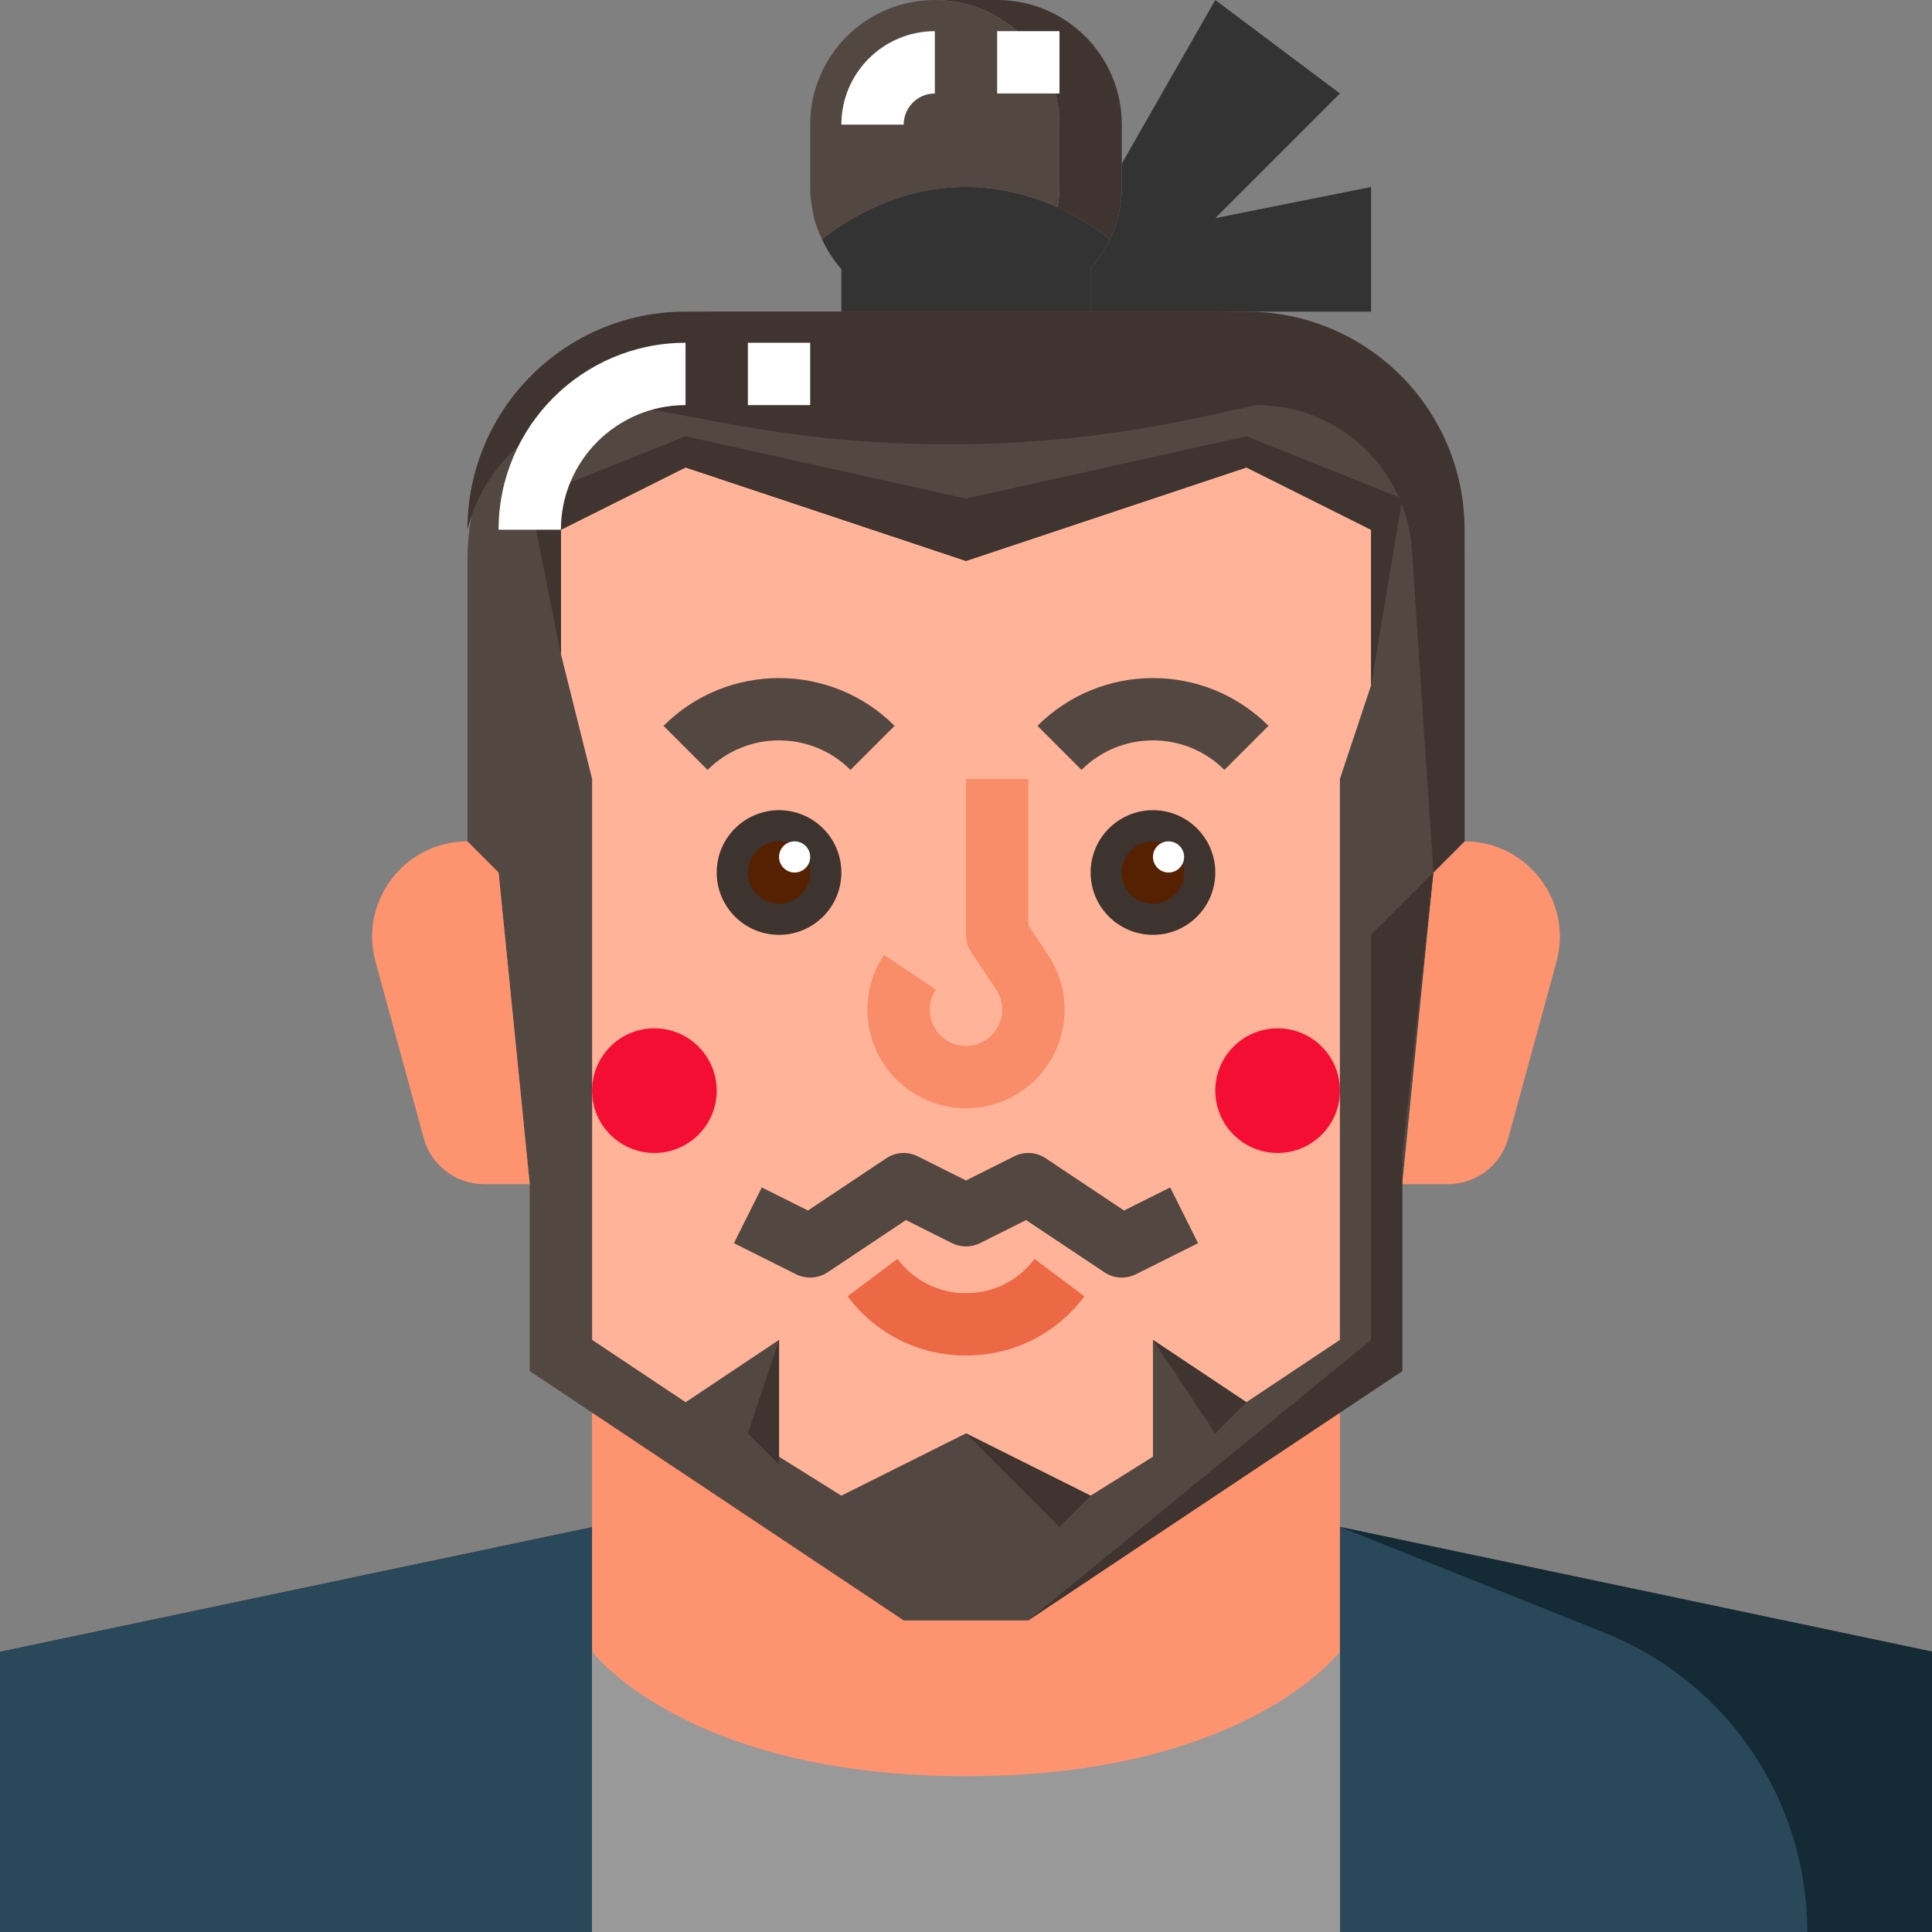 <svg height="512pt" viewBox="0 0 512 512" width="512pt" xmlns="http://www.w3.org/2000/svg"><rect x="0" y="0" width="512" height="512" fill="#808080" stroke="none"/><path d="m297.289 33.031v16.52c0 4.953-1.074 9.66-3.137 13.871-1.32-.988-3.055-2.312-5.121-3.633-2.395-1.57-5.367-3.305-8.754-4.789.332-1.734.496-3.633.496-5.449v-16.52c0-18.25-14.781-33.031-33.031-33.031h16.516c18.25 0 33.031 14.781 33.031 33.031zm0 0" fill="#3f342f"/><path d="m280.773 33.031v16.52c0 1.816-.164 3.715-.496 5.449-6.523-3.055-14.781-5.449-24.277-5.449-2.891 0-5.617.246-8.258.656-14.289 2.066-24.941 9.25-29.895 13.215-1.32-2.641-2.23-5.449-2.641-8.422-.332-1.734-.496-3.637-.496-5.453v-16.516c0-18.25 14.781-33.031 33.031-33.031s33.031 14.781 33.031 33.031zm0 0" fill="#534741"/><path d="m363.355 140.387v41.289l-8.258 24.777v148.645l-24.773 16.516-24.777-16.516v30.969l-16.516 10.32-33.031-16.516-33.031 16.516-16.516-10.32v-30.969l-24.777 16.516-24.773-16.516v-148.645l-8.258-33.035v-33.031l33.031-16.516 74.324 24.773 74.324-24.773zm0 0" fill="#ffb398"/><path d="m512 437.676v74.324h-512v-74.324l156.902-33.031v-33.031l82.582 57.805h33.031l82.582-57.805v33.031zm0 0" fill="#fe946f"/><path d="m322.066 82.582h-132.133c-36.5 0-66.062 29.562-66.062 66.062v74.324l8.258 8.258 8.258 82.578v49.547l99.098 66.066h33.031l99.098-66.066v-49.547l8.258-82.578 8.258-8.258v-74.324c0-36.5-29.562-66.062-66.062-66.062zm41.289 99.094-8.258 24.777v148.645l-24.777 16.516-.824-.496-23.949-16.02v30.965l-16.516 10.324-33.031-16.516-33.035 16.516-16.516-10.324v-30.965l-23.949 16.02-.824.496-24.773-16.516v-148.645l-8.258-33.035v-33.031l33.031-16.516 74.32 24.773 74.324-24.773 33.031 16.516v41.289zm0 0" fill="#534741"/><path d="m140.387 313.805h-12.137c-7.434 0-13.957-4.953-15.941-12.137l-12.801-46.824c-4.375-16.02 7.766-31.875 24.363-31.875l8.258 8.258zm0 0" fill="#fe946f"/><path d="m412.492 254.844-12.801 46.824c-1.984 7.184-8.508 12.137-15.941 12.137h-12.137l8.258-82.578 8.258-8.258c16.598 0 28.738 15.855 24.363 31.875zm0 0" fill="#fe946f"/><path d="m156.902 404.645v107.355h-156.902v-74.324zm0 0" fill="#29485a"/><path d="m355.098 404.645v107.355h156.902v-74.324zm0 0" fill="#29485a"/><path d="m156.902 437.676s24.773 33.035 99.098 33.035c74.32 0 99.098-33.035 99.098-33.035v74.324h-198.195zm0 0" fill="#999"/><path d="m256 359.227c-12.465 0-23.902-5.719-31.379-15.691l13.207-9.91c4.332 5.773 10.953 9.086 18.172 9.086s13.84-3.312 18.168-9.086l13.211 9.91c-7.477 9.973-18.914 15.691-31.379 15.691zm0 0" fill="#ed6845"/><path d="m225.387 204.031c-10.445-10.434-27.426-10.434-37.871 0l-11.676-11.676c16.879-16.879 44.348-16.879 61.227 0zm0 0" fill="#534741"/><path d="m222.969 231.227c0 9.121-7.395 16.516-16.516 16.516-9.125 0-16.52-7.395-16.52-16.516 0-9.121 7.395-16.516 16.52-16.516 9.121 0 16.516 7.395 16.516 16.516zm0 0" fill="#3d332f"/><path d="m324.484 204.031c-10.445-10.434-27.43-10.434-37.871 0l-11.676-11.676c16.879-16.879 44.344-16.879 61.223 0zm0 0" fill="#534741"/><path d="m322.066 231.227c0 9.121-7.395 16.516-16.52 16.516-9.121 0-16.516-7.395-16.516-16.516 0-9.121 7.395-16.516 16.516-16.516 9.125 0 16.52 7.395 16.52 16.516zm0 0" fill="#3d332f"/><path d="m256 293.699c-5.047 0-10.09-1.465-14.492-4.402-5.809-3.875-9.758-9.773-11.125-16.613-1.367-6.84.012-13.809 3.883-19.613l13.742 9.164c-1.426 2.137-1.934 4.695-1.43 7.215.5 2.516 1.957 4.684 4.09 6.109 3.242 2.152 7.43 2.152 10.664 0 2.133-1.426 3.586-3.594 4.086-6.109.504-2.516-.004-5.078-1.426-7.215l-6.605-9.914c-.902-1.355-1.387-2.949-1.387-4.578v-41.293h16.516v38.793l5.219 7.828c3.871 5.805 5.25 12.77 3.883 19.613-1.367 6.84-5.32 12.738-11.125 16.613-4.402 2.934-9.449 4.402-14.492 4.402zm0 0" fill="#f98c69"/><path d="m289.031 59.789c-7.184-4.707-18.746-10.238-33.031-10.238-18.418 0-32.289 9.164-38.152 13.871 1.324 2.883 3.062 5.531 5.121 7.891v11.27h66.062v-11.316c2.066-2.395 3.801-5.035 5.121-7.844-1.32-.992-3.055-2.312-5.121-3.633zm0 0" fill="#333"/><path d="m297.289 338.582c-1.602 0-3.199-.469-4.578-1.387l-20.789-13.859-12.227 6.117c-2.324 1.16-5.066 1.16-7.387 0l-12.23-6.117-20.785 13.859c-2.465 1.633-5.637 1.824-8.277.516l-16.516-8.258 7.387-14.773 12.23 6.117 20.785-13.859c2.461-1.645 5.625-1.84 8.273-.52l12.824 6.414 12.824-6.414c2.637-1.32 5.809-1.125 8.273.52l20.785 13.859 12.23-6.117 7.387 14.773-16.516 8.258c-1.168.578-2.434.871-3.695.871zm0 0" fill="#534741"/><path d="m363.355 49.547v33.035h-74.324v-11.316c2.066-2.395 3.801-5.035 5.121-7.844 2.062-4.211 3.137-8.918 3.137-13.875v-6.191l24.777-43.355 33.031 24.773-33.031 33.035zm0 0" fill="#333"/><path d="m189.934 289.031c0 9.121-7.395 16.516-16.516 16.516-9.121 0-16.516-7.395-16.516-16.516s7.395-16.516 16.516-16.516c9.121 0 16.516 7.395 16.516 16.516zm0 0" fill="#f40e34"/><path d="m355.098 289.031c0 9.121-7.395 16.516-16.516 16.516-9.121 0-16.516-7.395-16.516-16.516s7.395-16.516 16.516-16.516c9.121 0 16.516 7.395 16.516 16.516zm0 0" fill="#f40e34"/><path d="m355.098 404.645 70.199 28.082c32.414 12.965 53.672 44.359 53.672 79.273h33.031v-74.324zm0 0" fill="#142a35"/><g fill="#3f342f"><path d="m123.871 140.387c0-31.926 25.883-57.805 57.805-57.805h148.648c31.926 0 57.805 25.879 57.805 57.805v82.582l-8.258 8.258-5.695-85.449c-1.441-21.621-19.402-38.422-41.07-38.422l-16.098 3.449c-40.277 8.625-81.859 9.234-122.371 1.785l-28.457-5.234c-20.012 0-37.457 13.617-42.309 33.031zm0 0"/><path d="m379.871 231.227-16.516 16.516v107.355l-90.84 74.32 99.098-66.062v-57.809zm0 0"/><path d="m256 379.871 24.773 24.773 8.258-8.258zm0 0"/><path d="m305.547 355.098 16.52 24.773 8.258-8.258zm0 0"/><path d="m206.453 355.098-8.258 24.773 8.258 8.258zm0 0"/><path d="m148.645 173.418-8.258-41.289 41.289-16.516 74.324 16.516 74.324-16.516 41.289 16.516-8.258 49.547v-41.289l-33.031-16.516-74.324 24.773-74.324-24.773-33.031 16.516zm0 0"/></g><path d="m148.645 140.387h-16.516c0-27.32 22.227-49.547 49.547-49.547v16.516c-18.211 0-33.031 14.816-33.031 33.031zm0 0" fill="#fff"/><path d="m198.195 90.84h16.516v16.516h-16.516zm0 0" fill="#fff"/><path d="m239.484 33.031h-16.516c0-13.66 11.113-24.773 24.773-24.773v16.516c-4.551 0-8.258 3.707-8.258 8.258zm0 0" fill="#fff"/><path d="m264.258 8.258h16.516v16.516h-16.516zm0 0" fill="#fff"/><path d="m214.711 231.227c0 4.559-3.699 8.258-8.258 8.258-4.562 0-8.258-3.699-8.258-8.258 0-4.562 3.695-8.258 8.258-8.258 4.559 0 8.258 3.695 8.258 8.258zm0 0" fill="#562100"/><path d="m313.805 231.227c0 4.559-3.695 8.258-8.258 8.258-4.559 0-8.258-3.699-8.258-8.258 0-4.562 3.699-8.258 8.258-8.258 4.562 0 8.258 3.695 8.258 8.258zm0 0" fill="#562100"/><path d="m214.711 227.098c0 2.281-1.852 4.129-4.129 4.129-2.281 0-4.129-1.848-4.129-4.129s1.848-4.129 4.129-4.129c2.277 0 4.129 1.848 4.129 4.129zm0 0" fill="#fff"/><path d="m313.805 227.098c0 2.281-1.848 4.129-4.129 4.129-2.277 0-4.129-1.848-4.129-4.129s1.852-4.129 4.129-4.129c2.281 0 4.129 1.848 4.129 4.129zm0 0" fill="#fff"/></svg>